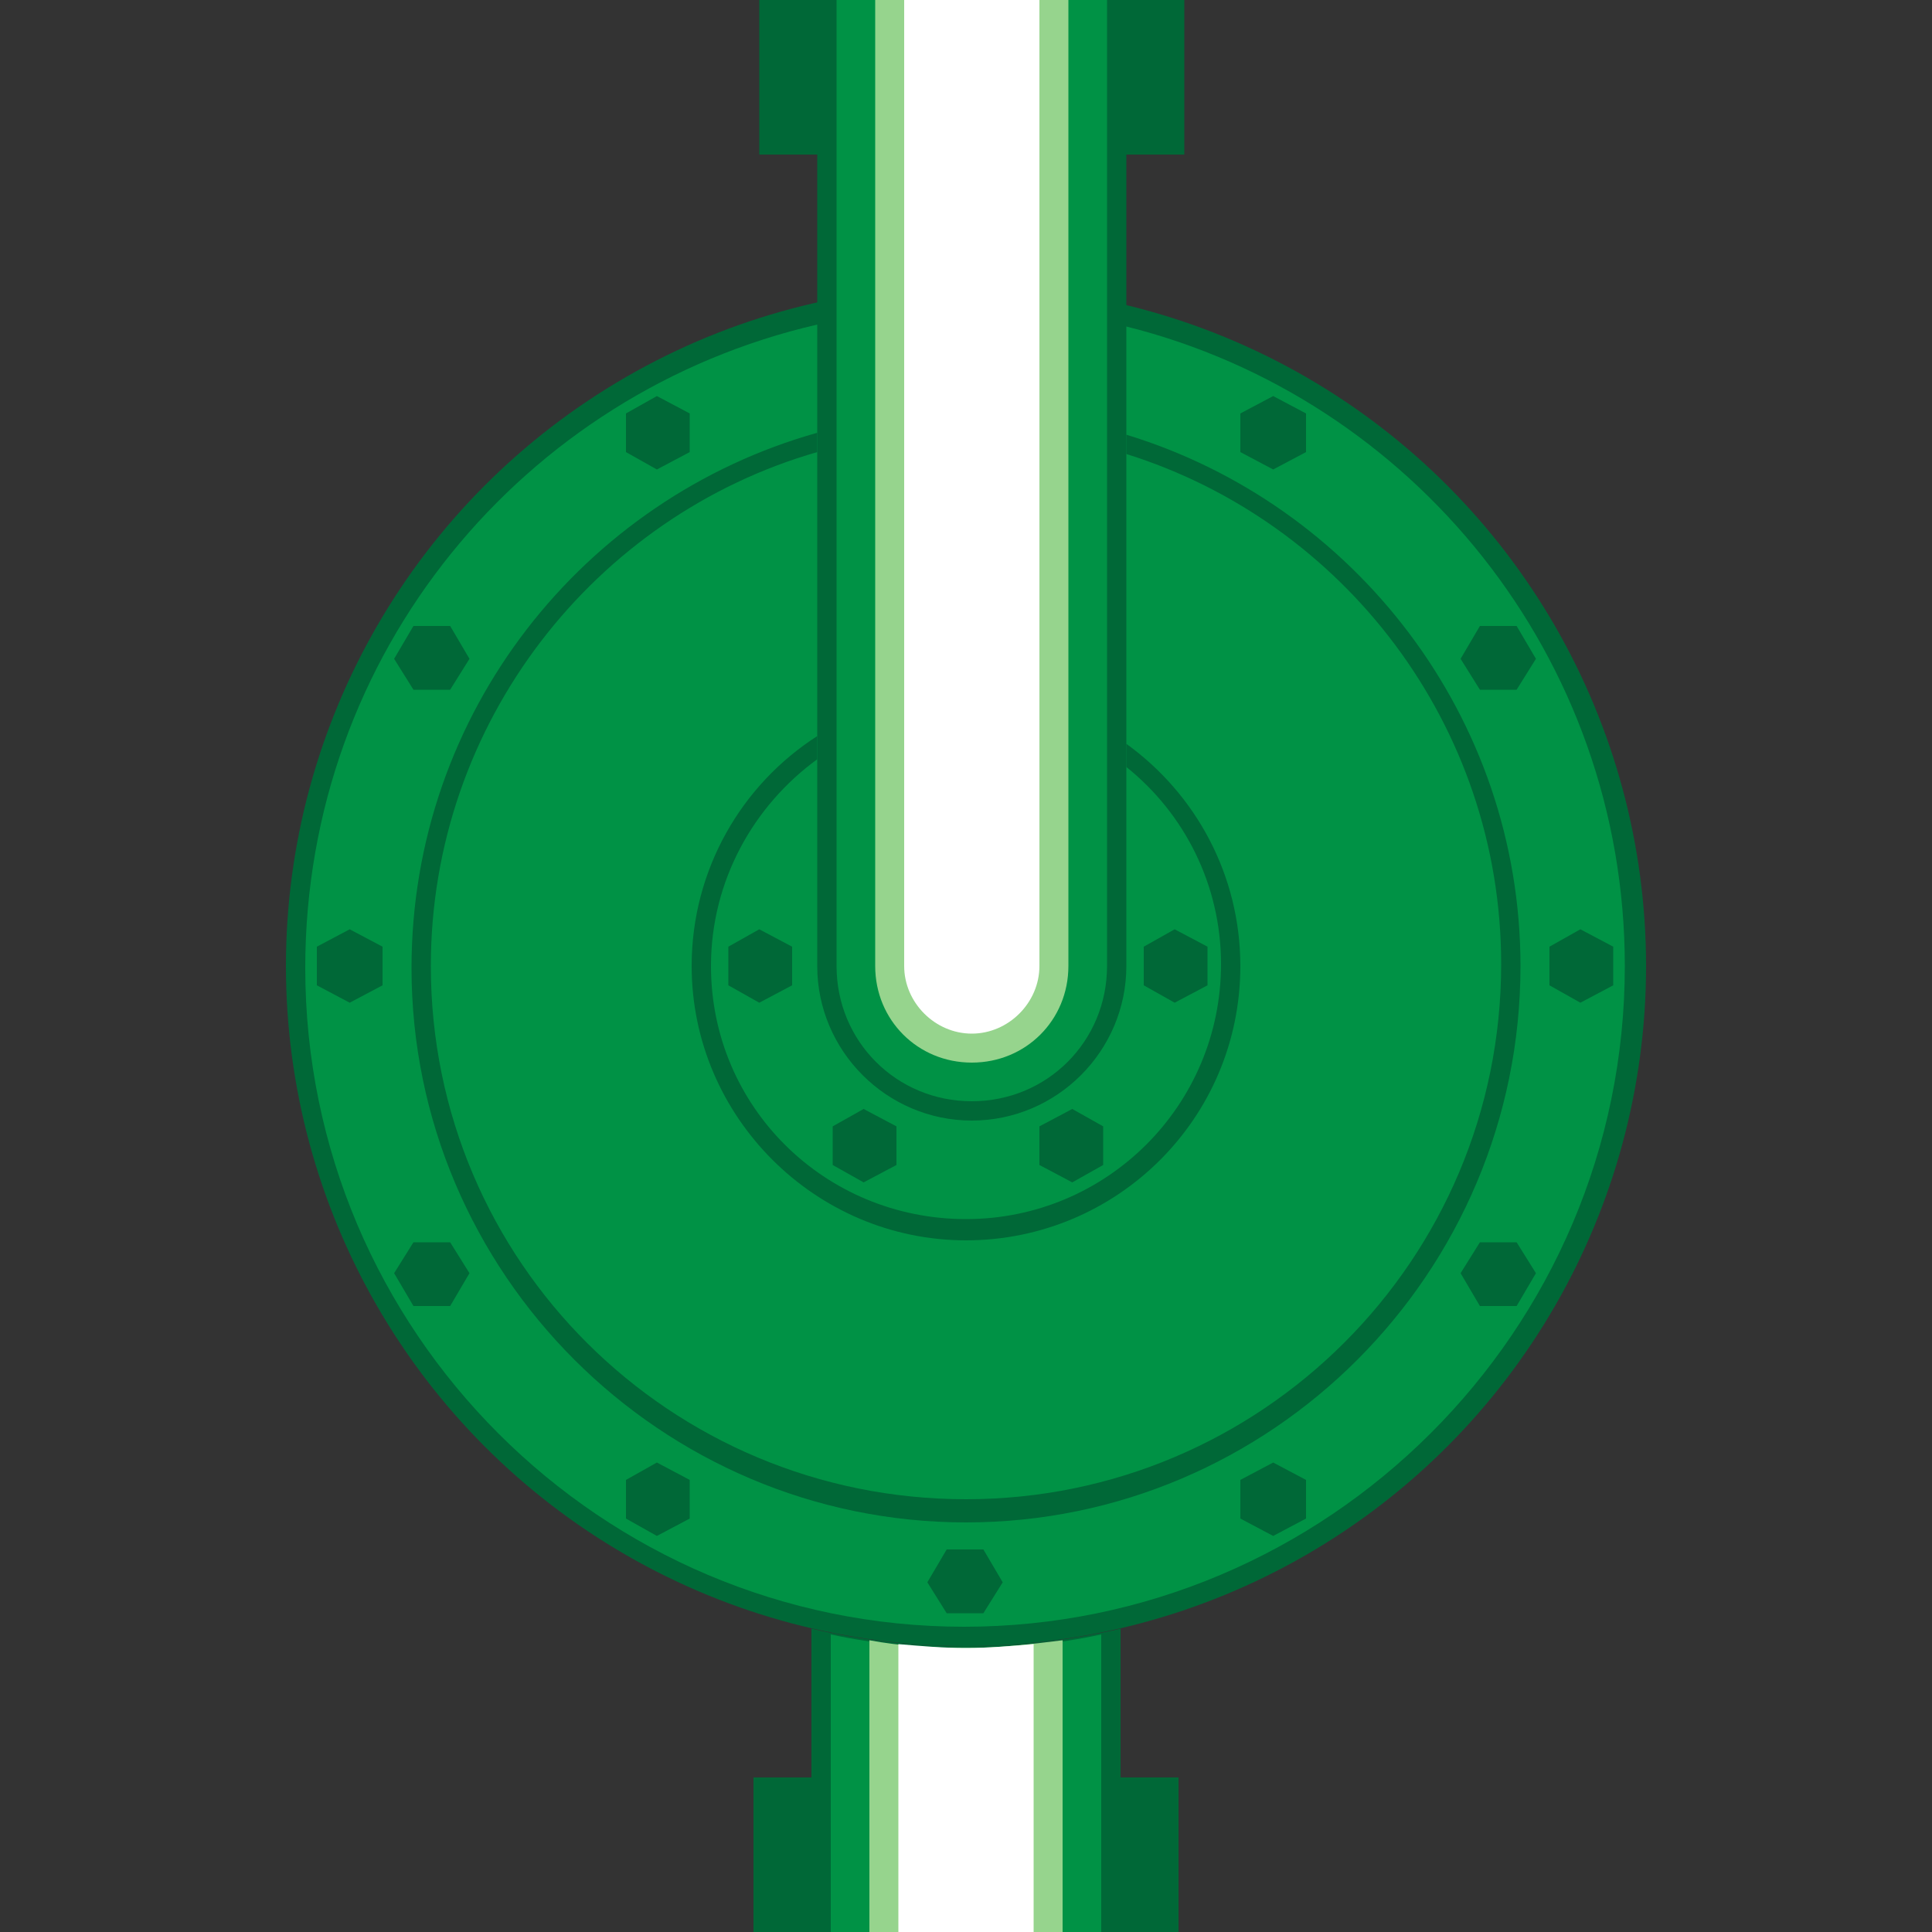 <svg version="1.1" id="Layer_1" xmlns="http://www.w3.org/2000/svg" xmlns:xlink="http://www.w3.org/1999/xlink" x="0px" y="0px" viewBox="0 0 100 100" xml:space="preserve"><rect x="0" y="0" width="100" height="100" fill="#333333" stroke="none"/><desc>Copyright Opto 22</desc> 
<g>
	<g id="frame">
		<rect x="0" y="0" fill="none" width="100" height="100"></rect>
	</g>
	<g id="shape">
		<circle fill="#006837" cx="50" cy="50" r="35.2"></circle>
		<path fill="#006837" d="M42.3,50V0h16v50c0,4.4-3.6,8-8,8S42.3,54.4,42.3,50z"></path>
		<path fill="#006837" d="M39.3,8V0h22v8"></path>
		<rect x="39" y="92" fill="#006837" width="22" height="8"></rect>
		<path fill="#006837" d="M58,84.3c-2.6,0.6-5.2,0.9-8,0.9s-5.4-0.3-8-0.9V100h16V84.3z"></path>
	</g>
	<g id="dark">
		<path fill="#009245" d="M84.1,50c0-16-11-29.4-25.8-33.1V50c0,4.4-3.6,8-8,8s-8-3.6-8-8V16.8c-15.2,3.5-26.5,17-26.5,33.3
			c0,18.8,15.3,34.1,34.1,34.1S84.1,68.9,84.1,50z"></path>
		<path fill="#009245" d="M43.3,50c0,3.9,3.1,7,7,7s7-3.1,7-7V0h-14V50z"></path>
		<path fill="#009245" d="M57,84.6c-2.3,0.5-4.6,0.7-7,0.7s-4.7-0.2-7-0.7V100h14V84.6z"></path>
	</g>
	<g id="light">
		<path fill="#96D48D" d="M55,84.9c-1.6,0.2-3.3,0.4-5,0.4s-3.4-0.1-5-0.4V100h10V84.9z"></path>
		<g>
			<path fill="#96D48D" d="M55.3,50V0h-10v50c0,2.8,2.2,5,5,5C53.1,55,55.3,52.8,55.3,50z"></path>
		</g>
	</g>
	<g id="hlight">
		<path fill="#FFFFFF" d="M46.8,50V0h7v50c0,1.9-1.6,3.5-3.5,3.5S46.8,51.9,46.8,50z"></path>
		<path fill="#FFFFFF" d="M53.5,85.1c-1.2,0.1-2.3,0.2-3.5,0.2s-2.3-0.1-3.5-0.2V100h7V85.1z"></path>
	</g>
	<g id="shadow">
		<path fill="#006837" d="M78.7,50c0-12.9-8.6-23.9-20.4-27.5v1c11.2,3.5,19.4,14,19.4,26.4c0,15.3-12.4,27.7-27.7,27.7
			S22.3,65.3,22.3,50c0-12.6,8.5-23.3,20-26.6v-1c-12.1,3.4-21,14.5-21,27.7c0,15.8,12.9,28.7,28.7,28.7S78.7,65.9,78.7,50z"></path>
		<path fill="#006837" d="M64.2,50c0-4.7-2.3-8.9-5.9-11.5v1.2c3,2.4,4.9,6.1,4.9,10.2c0,7.3-5.9,13.2-13.2,13.2S36.8,57.3,36.8,50
			c0-4.4,2.2-8.3,5.5-10.7v-1.2c-3.9,2.5-6.5,6.9-6.5,11.9c0,7.8,6.4,14.2,14.2,14.2S64.2,57.9,64.2,50z"></path>
		<polygon fill="#006837" points="83.5,51 81.8,51.9 80.2,51 80.2,49 81.8,48.1 83.5,49 		"></polygon>
		<polygon fill="#006837" points="62.5,51 60.8,51.9 59.2,51 59.2,49 60.8,48.1 62.5,49 		"></polygon>
		<polygon fill="#006837" points="41,51 39.3,51.9 37.7,51 37.7,49 39.3,48.1 41,49 		"></polygon>
		<polygon fill="#006837" points="46.4,58.3 46.4,60.3 44.7,61.2 43.1,60.3 43.1,58.3 44.7,57.4 		"></polygon>
		<polygon fill="#006837" points="55.5,57.4 57.1,58.3 57.1,60.3 55.5,61.2 53.8,60.3 53.8,58.3 		"></polygon>
		<polygon fill="#006837" points="19.8,51 18.1,51.9 16.4,51 16.4,49 18.1,48.1 19.8,49 		"></polygon>
		<polygon fill="#006837" points="79.5,34.1 78.5,35.7 76.6,35.7 75.6,34.1 76.6,32.4 78.5,32.4 		"></polygon>
		<polygon fill="#006837" points="24.3,65.9 23.3,67.6 21.4,67.6 20.4,65.9 21.4,64.3 23.3,64.3 		"></polygon>
		<polygon fill="#006837" points="67.6,21.4 67.6,23.4 65.9,24.3 64.2,23.4 64.2,21.4 65.9,20.5 		"></polygon>
		<polygon fill="#006837" points="35.7,76.6 35.7,78.6 34,79.5 32.4,78.6 32.4,76.6 34,75.7 		"></polygon>
		<polygon fill="#006837" points="50.9,80.2 51.9,81.9 50.9,83.5 49,83.5 48,81.9 49,80.2 		"></polygon>
		<polygon fill="#006837" points="34,20.5 35.7,21.4 35.7,23.4 34,24.3 32.4,23.4 32.4,21.4 		"></polygon>
		<polygon fill="#006837" points="65.9,75.7 67.6,76.6 67.6,78.6 65.9,79.5 64.2,78.6 64.2,76.6 		"></polygon>
		<polygon fill="#006837" points="21.4,32.4 23.3,32.4 24.3,34.1 23.3,35.7 21.4,35.7 20.4,34.1 		"></polygon>
		<polygon fill="#006837" points="76.6,64.3 78.5,64.3 79.5,65.9 78.5,67.6 76.6,67.6 75.6,65.9 		"></polygon>
	</g>
</g>
</svg>